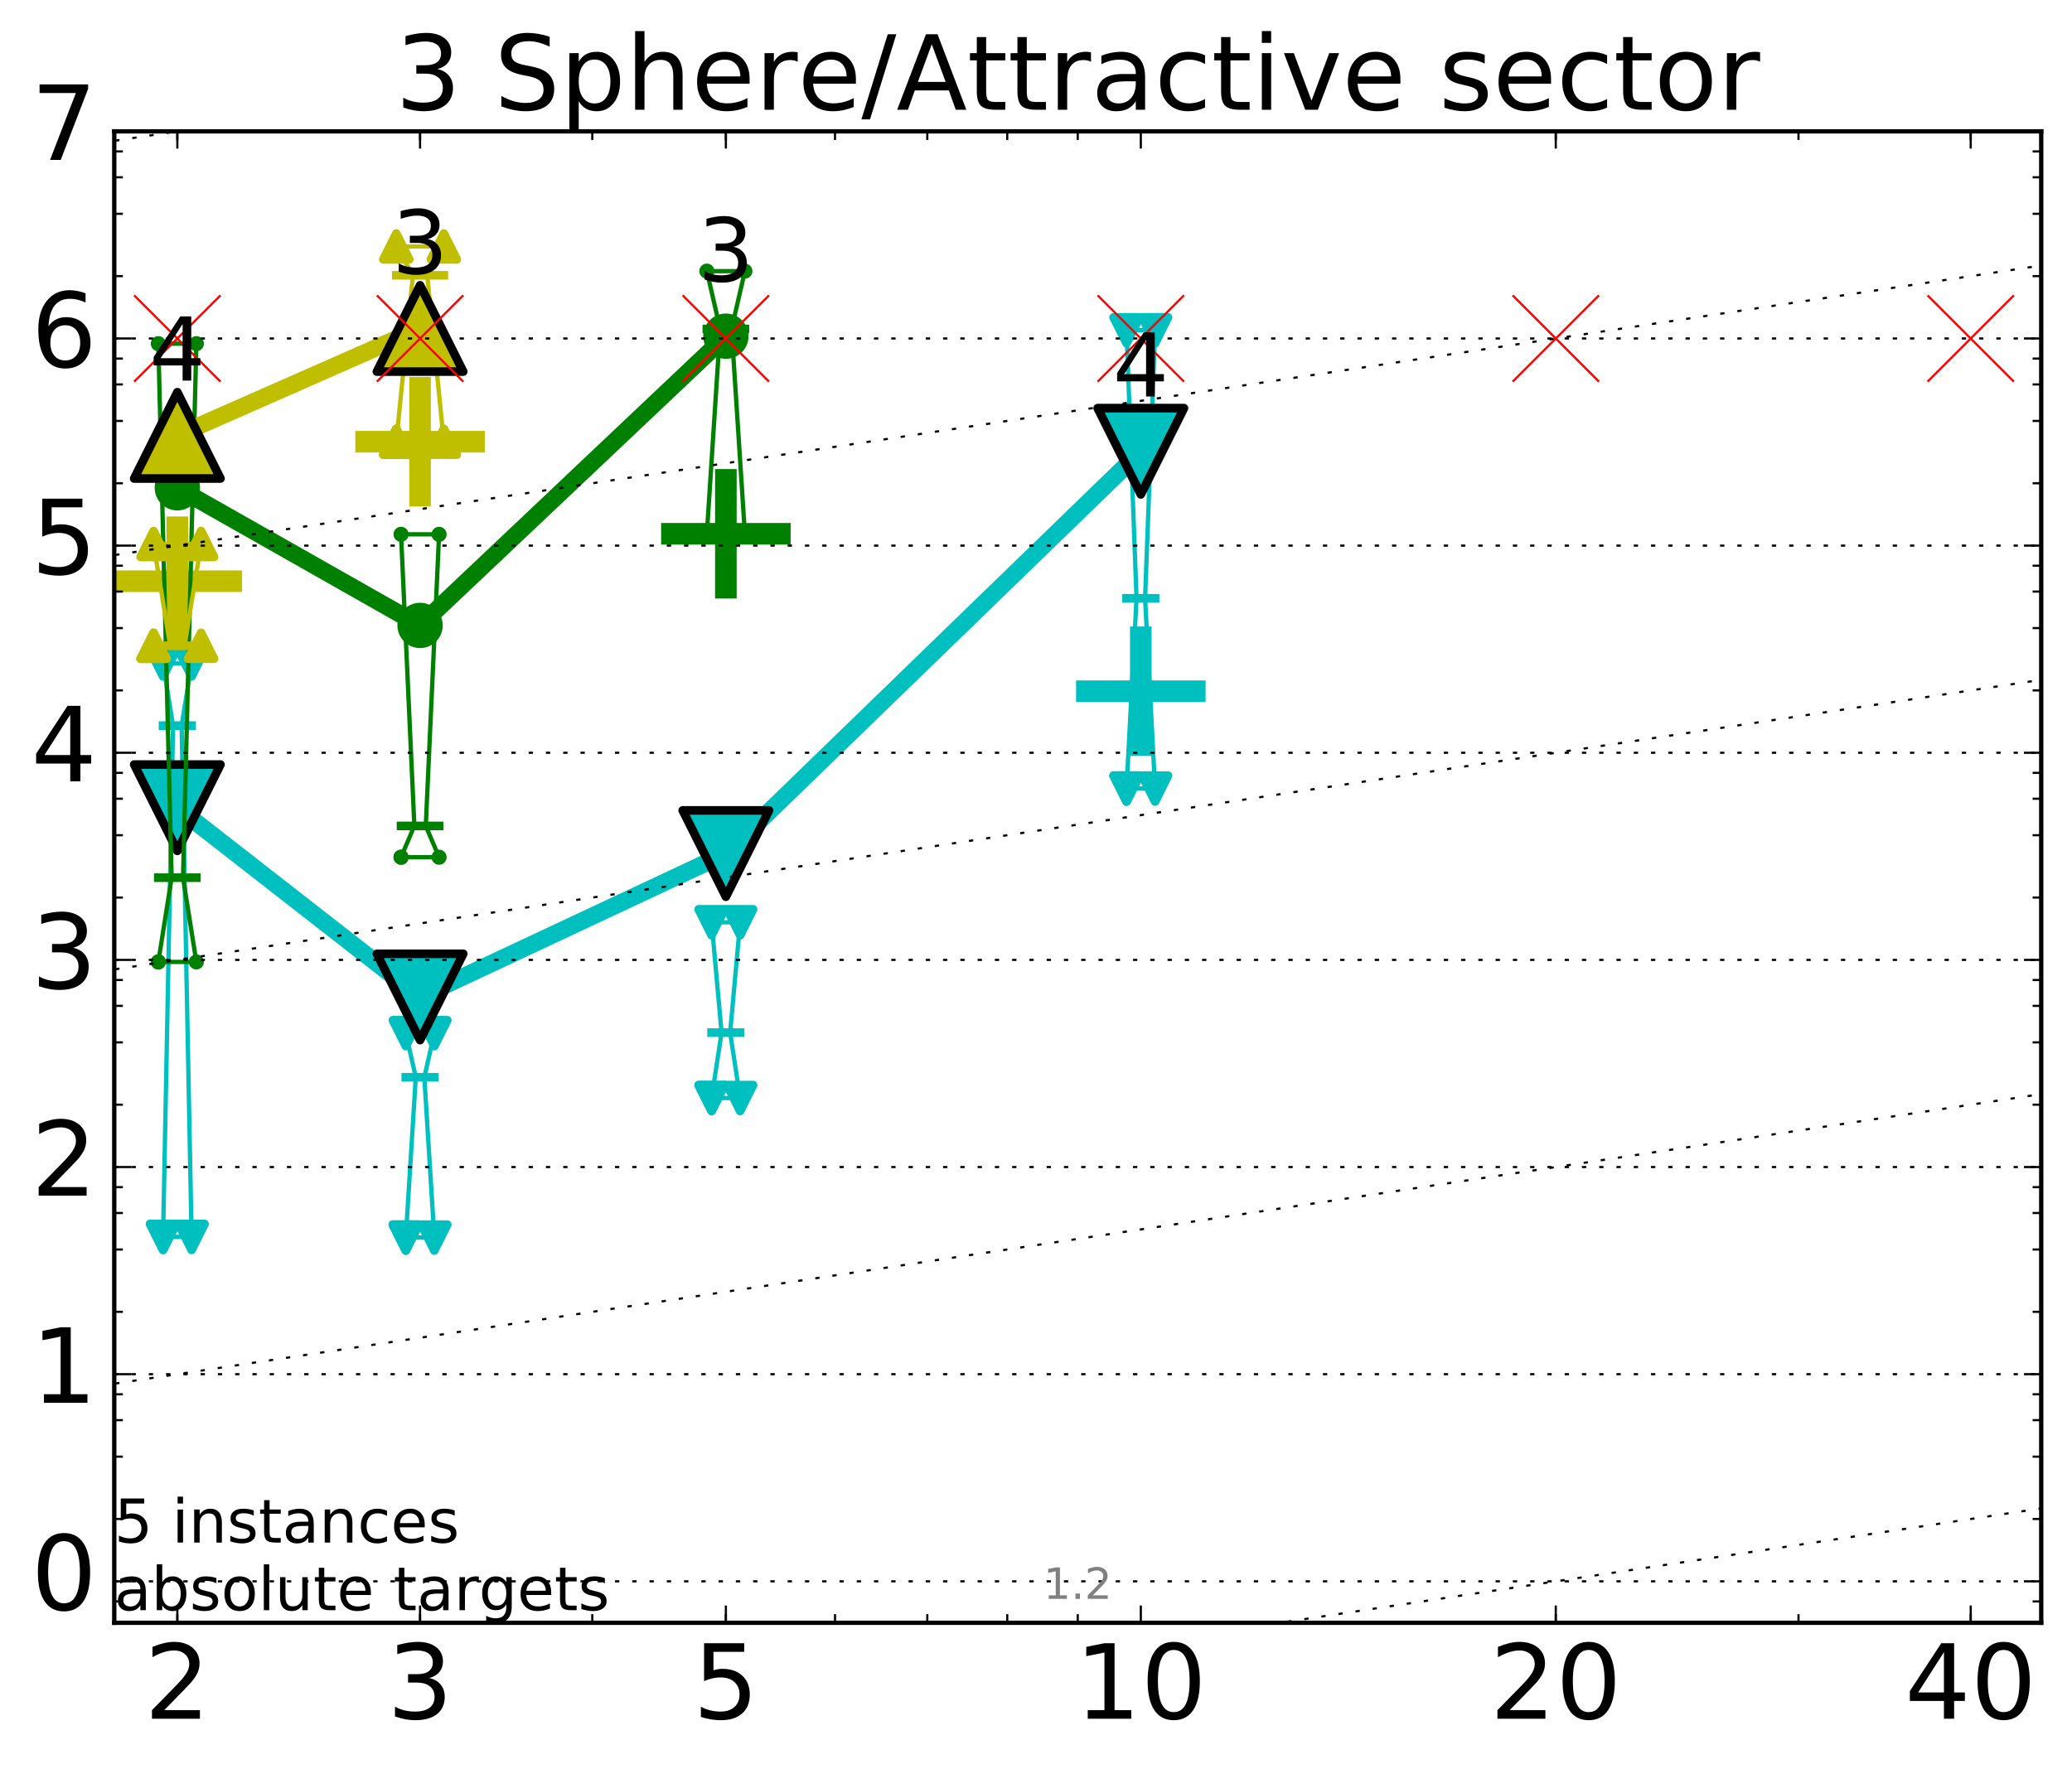 <?xml version="1.0" encoding="utf-8" standalone="no"?>
<!DOCTYPE svg PUBLIC "-//W3C//DTD SVG 1.1//EN"
  "http://www.w3.org/Graphics/SVG/1.1/DTD/svg11.dtd">
<!-- Created with matplotlib (http://matplotlib.org/) -->
<svg height="410pt" version="1.1" viewBox="0 0 480 410" width="480pt" xmlns="http://www.w3.org/2000/svg" xmlns:xlink="http://www.w3.org/1999/xlink">
 <defs>
  <style type="text/css">
*{stroke-linecap:butt;stroke-linejoin:round;stroke-miterlimit:100000;}
  </style>
 </defs>
 <g id="figure_1">
  <g id="patch_1">
   <path d="M 0 410.464 
L 480.07 410.464 
L 480.07 0 
L 0 0 
z
" style="fill:#ffffff;"/>
  </g>
  <g id="axes_1">
   <g id="patch_2">
    <path d="M 26.47 376.036 
L 472.87 376.036 
L 472.87 30.436 
L 26.47 30.436 
z
" style="fill:#ffffff;"/>
   </g>
   <g id="line2d_1">
    <defs>
     <path d="M -15 0 
L 15 0 
M 0 15 
L 0 -15 
" id="m7db98130c3" style="stroke:#bfbf00;stroke-width:5.0;"/>
    </defs>
    <g clip-path="url(#p6c9c04edbd)">
     <use style="fill:#bfbf00;stroke:#bfbf00;stroke-width:5.0;" x="97.312" xlink:href="#m7db98130c3" y="102.357"/>
    </g>
   </g>
   <g id="line2d_2">
    <defs>
     <path d="M -15 0 
L 15 0 
M 0 15 
L 0 -15 
" id="m19835be70d" style="stroke:#00bfbf;stroke-width:5.0;"/>
    </defs>
    <g clip-path="url(#p6c9c04edbd)">
     <use style="fill:#00bfbf;stroke:#00bfbf;stroke-width:5.0;" x="264.282" xlink:href="#m19835be70d" y="160.174"/>
    </g>
   </g>
   <g id="line2d_3">
    <g clip-path="url(#p6c9c04edbd)">
     <use style="fill:#bfbf00;stroke:#bfbf00;stroke-width:5.0;" x="41.082" xlink:href="#m7db98130c3" y="134.682"/>
    </g>
   </g>
   <g id="line2d_4">
    <defs>
     <path d="M -15 0 
L 15 0 
M 0 15 
L 0 -15 
" id="md128d941a4" style="stroke:#008000;stroke-width:5.0;"/>
    </defs>
    <g clip-path="url(#p6c9c04edbd)">
     <use style="fill:#008000;stroke:#008000;stroke-width:5.0;" x="168.155" xlink:href="#md128d941a4" y="123.692"/>
    </g>
   </g>
   <g id="line2d_5">
    <path clip-path="url(#p6c9c04edbd)" d="M 37.777 286.624 
L 40.09 168.147 
L 37.777 153.737 
L 44.386 153.737 
L 42.073 168.147 
L 44.386 286.624 
L 37.777 286.624 
" style="fill:none;stroke:#00bfbf;stroke-linecap:square;"/>
   </g>
   <g id="line2d_6">
    <path clip-path="url(#p6c9c04edbd)" d="M 37.777 286.624 
L 44.386 286.624 
L 44.386 153.737 
L 37.777 153.737 
L 37.777 286.624 
" style="fill:none;"/>
    <defs>
     <path d="M -0 3 
L 3 -3 
L -3 -3 
z
" id="mb7d710251a" style="stroke:#00bfbf;stroke-linejoin:miter;stroke-width:2.0;"/>
    </defs>
    <g clip-path="url(#p6c9c04edbd)">
     <use style="fill:#00bfbf;stroke:#00bfbf;stroke-linejoin:miter;stroke-width:2.0;" x="37.777" xlink:href="#mb7d710251a" y="286.624"/>
     <use style="fill:#00bfbf;stroke:#00bfbf;stroke-linejoin:miter;stroke-width:2.0;" x="44.386" xlink:href="#mb7d710251a" y="286.624"/>
     <use style="fill:#00bfbf;stroke:#00bfbf;stroke-linejoin:miter;stroke-width:2.0;" x="44.386" xlink:href="#mb7d710251a" y="153.737"/>
     <use style="fill:#00bfbf;stroke:#00bfbf;stroke-linejoin:miter;stroke-width:2.0;" x="37.777" xlink:href="#mb7d710251a" y="153.737"/>
     <use style="fill:#00bfbf;stroke:#00bfbf;stroke-linejoin:miter;stroke-width:2.0;" x="37.777" xlink:href="#mb7d710251a" y="286.624"/>
    </g>
   </g>
   <g id="line2d_7">
    <path clip-path="url(#p6c9c04edbd)" d="M 37.777 168.147 
L 44.386 168.147 
" style="fill:none;stroke:#00bfbf;stroke-linecap:square;stroke-width:2.0;"/>
   </g>
   <g id="line2d_8">
    <path clip-path="url(#p6c9c04edbd)" d="M 94.008 286.775 
L 96.321 249.628 
L 94.008 239.409 
L 100.617 239.409 
L 98.304 249.628 
L 100.617 286.775 
L 94.008 286.775 
" style="fill:none;stroke:#00bfbf;stroke-linecap:square;"/>
   </g>
   <g id="line2d_9">
    <path clip-path="url(#p6c9c04edbd)" d="M 94.008 286.775 
L 100.617 286.775 
L 100.617 239.409 
L 94.008 239.409 
L 94.008 286.775 
" style="fill:none;"/>
    <g clip-path="url(#p6c9c04edbd)">
     <use style="fill:#00bfbf;stroke:#00bfbf;stroke-linejoin:miter;stroke-width:2.0;" x="94.008" xlink:href="#mb7d710251a" y="286.775"/>
     <use style="fill:#00bfbf;stroke:#00bfbf;stroke-linejoin:miter;stroke-width:2.0;" x="100.617" xlink:href="#mb7d710251a" y="286.775"/>
     <use style="fill:#00bfbf;stroke:#00bfbf;stroke-linejoin:miter;stroke-width:2.0;" x="100.617" xlink:href="#mb7d710251a" y="239.409"/>
     <use style="fill:#00bfbf;stroke:#00bfbf;stroke-linejoin:miter;stroke-width:2.0;" x="94.008" xlink:href="#mb7d710251a" y="239.409"/>
     <use style="fill:#00bfbf;stroke:#00bfbf;stroke-linejoin:miter;stroke-width:2.0;" x="94.008" xlink:href="#mb7d710251a" y="286.775"/>
    </g>
   </g>
   <g id="line2d_10">
    <path clip-path="url(#p6c9c04edbd)" d="M 94.008 249.628 
L 100.617 249.628 
" style="fill:none;stroke:#00bfbf;stroke-linecap:square;stroke-width:2.0;"/>
   </g>
   <g id="line2d_11">
    <path clip-path="url(#p6c9c04edbd)" d="M 164.85 254.44 
L 167.163 239.287 
L 164.85 213.711 
L 171.459 213.711 
L 169.146 239.287 
L 171.459 254.44 
L 164.85 254.44 
" style="fill:none;stroke:#00bfbf;stroke-linecap:square;"/>
   </g>
   <g id="line2d_12">
    <path clip-path="url(#p6c9c04edbd)" d="M 164.85 254.44 
L 171.459 254.44 
L 171.459 213.711 
L 164.85 213.711 
L 164.85 254.44 
" style="fill:none;"/>
    <g clip-path="url(#p6c9c04edbd)">
     <use style="fill:#00bfbf;stroke:#00bfbf;stroke-linejoin:miter;stroke-width:2.0;" x="164.85" xlink:href="#mb7d710251a" y="254.44"/>
     <use style="fill:#00bfbf;stroke:#00bfbf;stroke-linejoin:miter;stroke-width:2.0;" x="171.459" xlink:href="#mb7d710251a" y="254.44"/>
     <use style="fill:#00bfbf;stroke:#00bfbf;stroke-linejoin:miter;stroke-width:2.0;" x="171.459" xlink:href="#mb7d710251a" y="213.711"/>
     <use style="fill:#00bfbf;stroke:#00bfbf;stroke-linejoin:miter;stroke-width:2.0;" x="164.85" xlink:href="#mb7d710251a" y="213.711"/>
     <use style="fill:#00bfbf;stroke:#00bfbf;stroke-linejoin:miter;stroke-width:2.0;" x="164.85" xlink:href="#mb7d710251a" y="254.44"/>
    </g>
   </g>
   <g id="line2d_13">
    <path clip-path="url(#p6c9c04edbd)" d="M 164.85 239.287 
L 171.459 239.287 
" style="fill:none;stroke:#00bfbf;stroke-linecap:square;stroke-width:2.0;"/>
   </g>
   <g id="line2d_14">
    <path clip-path="url(#p6c9c04edbd)" d="M 260.977 182.727 
L 263.29 138.655 
L 260.977 76.537 
L 267.586 76.537 
L 265.273 138.655 
L 267.586 182.727 
L 260.977 182.727 
" style="fill:none;stroke:#00bfbf;stroke-linecap:square;"/>
   </g>
   <g id="line2d_15">
    <path clip-path="url(#p6c9c04edbd)" d="M 260.977 182.727 
L 267.586 182.727 
L 267.586 76.537 
L 260.977 76.537 
L 260.977 182.727 
" style="fill:none;"/>
    <g clip-path="url(#p6c9c04edbd)">
     <use style="fill:#00bfbf;stroke:#00bfbf;stroke-linejoin:miter;stroke-width:2.0;" x="260.977" xlink:href="#mb7d710251a" y="182.727"/>
     <use style="fill:#00bfbf;stroke:#00bfbf;stroke-linejoin:miter;stroke-width:2.0;" x="267.586" xlink:href="#mb7d710251a" y="182.727"/>
     <use style="fill:#00bfbf;stroke:#00bfbf;stroke-linejoin:miter;stroke-width:2.0;" x="267.586" xlink:href="#mb7d710251a" y="76.537"/>
     <use style="fill:#00bfbf;stroke:#00bfbf;stroke-linejoin:miter;stroke-width:2.0;" x="260.977" xlink:href="#mb7d710251a" y="76.537"/>
     <use style="fill:#00bfbf;stroke:#00bfbf;stroke-linejoin:miter;stroke-width:2.0;" x="260.977" xlink:href="#mb7d710251a" y="182.727"/>
    </g>
   </g>
   <g id="line2d_16">
    <path clip-path="url(#p6c9c04edbd)" d="M 260.977 138.655 
L 267.586 138.655 
" style="fill:none;stroke:#00bfbf;stroke-linecap:square;stroke-width:2.0;"/>
   </g>
   <g id="line2d_17">
    <path clip-path="url(#p6c9c04edbd)" d="M 41.082 187.166 
L 97.312 231.018 
" style="fill:none;stroke:#00bfbf;stroke-linecap:square;stroke-width:4.0;"/>
   </g>
   <g id="line2d_18">
    <path clip-path="url(#p6c9c04edbd)" d="M 97.312 231.018 
L 168.155 197.788 
" style="fill:none;stroke:#00bfbf;stroke-linecap:square;stroke-width:4.0;"/>
   </g>
   <g id="line2d_19">
    <path clip-path="url(#p6c9c04edbd)" d="M 168.155 197.788 
L 264.282 104.572 
" style="fill:none;stroke:#00bfbf;stroke-linecap:square;stroke-width:4.0;"/>
   </g>
   <g id="line2d_20">
    <path clip-path="url(#p6c9c04edbd)" d="M 41.082 187.166 
L 97.312 231.018 
L 168.155 197.788 
L 264.282 104.572 
" style="fill:none;"/>
    <defs>
     <path d="M -0 10 
L 10 -10 
L -10 -10 
z
" id="mdfc2f3e5a9" style="stroke:#000000;stroke-linejoin:miter;stroke-width:2.0;"/>
    </defs>
    <g clip-path="url(#p6c9c04edbd)">
     <use style="fill:#00bfbf;stroke:#000000;stroke-linejoin:miter;stroke-width:2.0;" x="41.082" xlink:href="#mdfc2f3e5a9" y="187.166"/>
     <use style="fill:#00bfbf;stroke:#000000;stroke-linejoin:miter;stroke-width:2.0;" x="97.312" xlink:href="#mdfc2f3e5a9" y="231.018"/>
     <use style="fill:#00bfbf;stroke:#000000;stroke-linejoin:miter;stroke-width:2.0;" x="168.155" xlink:href="#mdfc2f3e5a9" y="197.788"/>
     <use style="fill:#00bfbf;stroke:#000000;stroke-linejoin:miter;stroke-width:2.0;" x="264.282" xlink:href="#mdfc2f3e5a9" y="104.572"/>
    </g>
   </g>
   <g id="line2d_21">
    <path clip-path="url(#p6c9c04edbd)" d="M 36.676 222.9 
L 39.76 203.383 
L 36.676 79.636 
L 45.488 79.636 
L 42.403 203.383 
L 45.488 222.9 
L 36.676 222.9 
" style="fill:none;stroke:#008000;stroke-linecap:square;"/>
   </g>
   <g id="line2d_22">
    <path clip-path="url(#p6c9c04edbd)" d="M 36.676 222.9 
L 45.488 222.9 
L 45.488 79.636 
L 36.676 79.636 
L 36.676 222.9 
" style="fill:none;"/>
    <defs>
     <path d="M 0 1.5 
C 0.398 1.5 0.779 1.342 1.061 1.061 
C 1.342 0.779 1.5 0.398 1.5 0 
C 1.5 -0.398 1.342 -0.779 1.061 -1.061 
C 0.779 -1.342 0.398 -1.5 0 -1.5 
C -0.398 -1.5 -0.779 -1.342 -1.061 -1.061 
C -1.342 -0.779 -1.5 -0.398 -1.5 0 
C -1.5 0.398 -1.342 0.779 -1.061 1.061 
C -0.779 1.342 -0.398 1.5 0 1.5 
z
" id="m0f4baf39c1" style="stroke:#008000;stroke-width:0.5;"/>
    </defs>
    <g clip-path="url(#p6c9c04edbd)">
     <use style="fill:#008000;stroke:#008000;stroke-width:0.5;" x="36.676" xlink:href="#m0f4baf39c1" y="222.9"/>
     <use style="fill:#008000;stroke:#008000;stroke-width:0.5;" x="45.488" xlink:href="#m0f4baf39c1" y="222.9"/>
     <use style="fill:#008000;stroke:#008000;stroke-width:0.5;" x="45.488" xlink:href="#m0f4baf39c1" y="79.636"/>
     <use style="fill:#008000;stroke:#008000;stroke-width:0.5;" x="36.676" xlink:href="#m0f4baf39c1" y="79.636"/>
     <use style="fill:#008000;stroke:#008000;stroke-width:0.5;" x="36.676" xlink:href="#m0f4baf39c1" y="222.9"/>
    </g>
   </g>
   <g id="line2d_23">
    <path clip-path="url(#p6c9c04edbd)" d="M 36.676 203.383 
L 45.488 203.383 
" style="fill:none;stroke:#008000;stroke-linecap:square;stroke-width:2.0;"/>
   </g>
   <g id="line2d_24">
    <path clip-path="url(#p6c9c04edbd)" d="M 92.906 198.637 
L 95.991 191.384 
L 92.906 123.819 
L 101.718 123.819 
L 98.634 191.384 
L 101.718 198.637 
L 92.906 198.637 
" style="fill:none;stroke:#008000;stroke-linecap:square;"/>
   </g>
   <g id="line2d_25">
    <path clip-path="url(#p6c9c04edbd)" d="M 92.906 198.637 
L 101.718 198.637 
L 101.718 123.819 
L 92.906 123.819 
L 92.906 198.637 
" style="fill:none;"/>
    <g clip-path="url(#p6c9c04edbd)">
     <use style="fill:#008000;stroke:#008000;stroke-width:0.5;" x="92.906" xlink:href="#m0f4baf39c1" y="198.637"/>
     <use style="fill:#008000;stroke:#008000;stroke-width:0.5;" x="101.718" xlink:href="#m0f4baf39c1" y="198.637"/>
     <use style="fill:#008000;stroke:#008000;stroke-width:0.5;" x="101.718" xlink:href="#m0f4baf39c1" y="123.819"/>
     <use style="fill:#008000;stroke:#008000;stroke-width:0.5;" x="92.906" xlink:href="#m0f4baf39c1" y="123.819"/>
     <use style="fill:#008000;stroke:#008000;stroke-width:0.5;" x="92.906" xlink:href="#m0f4baf39c1" y="198.637"/>
    </g>
   </g>
   <g id="line2d_26">
    <path clip-path="url(#p6c9c04edbd)" d="M 92.906 191.384 
L 101.718 191.384 
" style="fill:none;stroke:#008000;stroke-linecap:square;stroke-width:2.0;"/>
   </g>
   <g id="line2d_27">
    <path clip-path="url(#p6c9c04edbd)" d="M 163.749 123.692 
L 166.833 76.236 
L 163.749 62.831 
L 172.561 62.831 
L 169.476 76.236 
L 172.561 123.692 
L 163.749 123.692 
" style="fill:none;stroke:#008000;stroke-linecap:square;"/>
   </g>
   <g id="line2d_28">
    <path clip-path="url(#p6c9c04edbd)" d="M 163.749 123.692 
L 172.561 123.692 
L 172.561 62.831 
L 163.749 62.831 
L 163.749 123.692 
" style="fill:none;"/>
    <g clip-path="url(#p6c9c04edbd)">
     <use style="fill:#008000;stroke:#008000;stroke-width:0.5;" x="163.749" xlink:href="#m0f4baf39c1" y="123.692"/>
     <use style="fill:#008000;stroke:#008000;stroke-width:0.5;" x="172.561" xlink:href="#m0f4baf39c1" y="123.692"/>
     <use style="fill:#008000;stroke:#008000;stroke-width:0.5;" x="172.561" xlink:href="#m0f4baf39c1" y="62.831"/>
     <use style="fill:#008000;stroke:#008000;stroke-width:0.5;" x="163.749" xlink:href="#m0f4baf39c1" y="62.831"/>
     <use style="fill:#008000;stroke:#008000;stroke-width:0.5;" x="163.749" xlink:href="#m0f4baf39c1" y="123.692"/>
    </g>
   </g>
   <g id="line2d_29">
    <path clip-path="url(#p6c9c04edbd)" d="M 163.749 76.236 
L 172.561 76.236 
" style="fill:none;stroke:#008000;stroke-linecap:square;stroke-width:2.0;"/>
   </g>
   <g id="line2d_30">
    <path clip-path="url(#p6c9c04edbd)" d="M 41.082 113.032 
L 97.312 144.925 
" style="fill:none;stroke:#008000;stroke-linecap:square;stroke-width:4.0;"/>
   </g>
   <g id="line2d_31">
    <path clip-path="url(#p6c9c04edbd)" d="M 97.312 144.925 
L 168.155 77.902 
" style="fill:none;stroke:#008000;stroke-linecap:square;stroke-width:4.0;"/>
   </g>
   <g id="line2d_32">
    <path clip-path="url(#p6c9c04edbd)" d="M 41.082 113.032 
L 97.312 144.925 
L 168.155 77.902 
" style="fill:none;"/>
    <defs>
     <path d="M 0 5 
C 1.326 5 2.598 4.473 3.536 3.536 
C 4.473 2.598 5 1.326 5 0 
C 5 -1.326 4.473 -2.598 3.536 -3.536 
C 2.598 -4.473 1.326 -5 0 -5 
C -1.326 -5 -2.598 -4.473 -3.536 -3.536 
C -4.473 -2.598 -5 -1.326 -5 0 
C -5 1.326 -4.473 2.598 -3.536 3.536 
C -2.598 4.473 -1.326 5 0 5 
z
" id="md76b42ed27" style="stroke:#008000;stroke-width:0.5;"/>
    </defs>
    <g clip-path="url(#p6c9c04edbd)">
     <use style="fill:#008000;stroke:#008000;stroke-width:0.5;" x="41.082" xlink:href="#md76b42ed27" y="113.032"/>
     <use style="fill:#008000;stroke:#008000;stroke-width:0.5;" x="97.312" xlink:href="#md76b42ed27" y="144.925"/>
     <use style="fill:#008000;stroke:#008000;stroke-width:0.5;" x="168.155" xlink:href="#md76b42ed27" y="77.902"/>
    </g>
   </g>
   <g id="line2d_33">
    <path clip-path="url(#p6c9c04edbd)" d="M 35.574 149.642 
L 39.429 149.642 
L 35.574 126.062 
L 46.589 126.062 
L 42.734 149.642 
L 46.589 149.642 
L 35.574 149.642 
" style="fill:none;stroke:#bfbf00;stroke-linecap:square;"/>
   </g>
   <g id="line2d_34">
    <path clip-path="url(#p6c9c04edbd)" d="M 35.574 149.642 
L 46.589 149.642 
L 46.589 126.062 
L 35.574 126.062 
L 35.574 149.642 
" style="fill:none;"/>
    <defs>
     <path d="M 0 -3 
L -3 3 
L 3 3 
z
" id="m55cdb59179" style="stroke:#bfbf00;stroke-linejoin:miter;stroke-width:2.0;"/>
    </defs>
    <g clip-path="url(#p6c9c04edbd)">
     <use style="fill:#bfbf00;stroke:#bfbf00;stroke-linejoin:miter;stroke-width:2.0;" x="35.574" xlink:href="#m55cdb59179" y="149.642"/>
     <use style="fill:#bfbf00;stroke:#bfbf00;stroke-linejoin:miter;stroke-width:2.0;" x="46.589" xlink:href="#m55cdb59179" y="149.642"/>
     <use style="fill:#bfbf00;stroke:#bfbf00;stroke-linejoin:miter;stroke-width:2.0;" x="46.589" xlink:href="#m55cdb59179" y="126.062"/>
     <use style="fill:#bfbf00;stroke:#bfbf00;stroke-linejoin:miter;stroke-width:2.0;" x="35.574" xlink:href="#m55cdb59179" y="126.062"/>
     <use style="fill:#bfbf00;stroke:#bfbf00;stroke-linejoin:miter;stroke-width:2.0;" x="35.574" xlink:href="#m55cdb59179" y="149.642"/>
    </g>
   </g>
   <g id="line2d_35">
    <path clip-path="url(#p6c9c04edbd)" d="M 35.574 149.642 
L 46.589 149.642 
" style="fill:none;stroke:#bfbf00;stroke-linecap:square;stroke-width:2.0;"/>
   </g>
   <g id="line2d_36">
    <path clip-path="url(#p6c9c04edbd)" d="M 91.805 102.357 
L 95.66 63.793 
L 91.805 57.111 
L 102.82 57.111 
L 98.965 63.793 
L 102.82 102.357 
L 91.805 102.357 
" style="fill:none;stroke:#bfbf00;stroke-linecap:square;"/>
   </g>
   <g id="line2d_37">
    <path clip-path="url(#p6c9c04edbd)" d="M 91.805 102.357 
L 102.82 102.357 
L 102.82 57.111 
L 91.805 57.111 
L 91.805 102.357 
" style="fill:none;"/>
    <g clip-path="url(#p6c9c04edbd)">
     <use style="fill:#bfbf00;stroke:#bfbf00;stroke-linejoin:miter;stroke-width:2.0;" x="91.805" xlink:href="#m55cdb59179" y="102.357"/>
     <use style="fill:#bfbf00;stroke:#bfbf00;stroke-linejoin:miter;stroke-width:2.0;" x="102.82" xlink:href="#m55cdb59179" y="102.357"/>
     <use style="fill:#bfbf00;stroke:#bfbf00;stroke-linejoin:miter;stroke-width:2.0;" x="102.82" xlink:href="#m55cdb59179" y="57.111"/>
     <use style="fill:#bfbf00;stroke:#bfbf00;stroke-linejoin:miter;stroke-width:2.0;" x="91.805" xlink:href="#m55cdb59179" y="57.111"/>
     <use style="fill:#bfbf00;stroke:#bfbf00;stroke-linejoin:miter;stroke-width:2.0;" x="91.805" xlink:href="#m55cdb59179" y="102.357"/>
    </g>
   </g>
   <g id="line2d_38">
    <path clip-path="url(#p6c9c04edbd)" d="M 91.805 63.793 
L 102.82 63.793 
" style="fill:none;stroke:#bfbf00;stroke-linecap:square;stroke-width:2.0;"/>
   </g>
   <g id="line2d_39">
    <path clip-path="url(#p6c9c04edbd)" d="M 41.082 100.883 
L 97.312 76.107 
" style="fill:none;stroke:#bfbf00;stroke-linecap:square;stroke-width:4.0;"/>
   </g>
   <g id="line2d_40">
    <path clip-path="url(#p6c9c04edbd)" d="M 41.082 100.883 
L 97.312 76.107 
" style="fill:none;"/>
    <defs>
     <path d="M 0 -10 
L -10 10 
L 10 10 
z
" id="m71bf4d25eb" style="stroke:#000000;stroke-linejoin:miter;stroke-width:2.0;"/>
    </defs>
    <g clip-path="url(#p6c9c04edbd)">
     <use style="fill:#bfbf00;stroke:#000000;stroke-linejoin:miter;stroke-width:2.0;" x="41.082" xlink:href="#m71bf4d25eb" y="100.883"/>
     <use style="fill:#bfbf00;stroke:#000000;stroke-linejoin:miter;stroke-width:2.0;" x="97.312" xlink:href="#m71bf4d25eb" y="76.107"/>
    </g>
   </g>
   <g id="line2d_41"/>
   <g id="line2d_42"/>
   <g id="line2d_43"/>
   <g id="line2d_44"/>
   <g id="line2d_45"/>
   <g id="line2d_46">
    <defs>
     <path d="M -10 10 
L 10 -10 
M -10 -10 
L 10 10 
" id="m9406a31a15" style="stroke:#ff0000;stroke-width:0.5;"/>
    </defs>
    <g clip-path="url(#p6c9c04edbd)">
     <use style="fill:#ff0000;stroke:#ff0000;stroke-width:0.5;" x="41.082" xlink:href="#m9406a31a15" y="78.436"/>
     <use style="fill:#ff0000;stroke:#ff0000;stroke-width:0.5;" x="97.312" xlink:href="#m9406a31a15" y="78.436"/>
     <use style="fill:#ff0000;stroke:#ff0000;stroke-width:0.5;" x="168.155" xlink:href="#m9406a31a15" y="78.436"/>
     <use style="fill:#ff0000;stroke:#ff0000;stroke-width:0.5;" x="264.282" xlink:href="#m9406a31a15" y="78.436"/>
     <use style="fill:#ff0000;stroke:#ff0000;stroke-width:0.5;" x="360.409" xlink:href="#m9406a31a15" y="78.436"/>
     <use style="fill:#ff0000;stroke:#ff0000;stroke-width:0.5;" x="456.536" xlink:href="#m9406a31a15" y="78.436"/>
    </g>
   </g>
   <g id="line2d_47">
    <path clip-path="url(#p6c9c04edbd)" d="M 60.857 411.464 
L 481.07 348.299 
" style="fill:none;stroke:#000000;stroke-dasharray:1,3;stroke-dashoffset:0.0;stroke-width:0.5;"/>
   </g>
   <g id="line2d_48">
    <path clip-path="url(#p6c9c04edbd)" d="M -1 324.762 
L 481.07 252.299 
" style="fill:none;stroke:#000000;stroke-dasharray:1,3;stroke-dashoffset:0.0;stroke-width:0.5;"/>
   </g>
   <g id="line2d_49">
    <path clip-path="url(#p6c9c04edbd)" d="M -1 228.762 
L 481.07 156.299 
" style="fill:none;stroke:#000000;stroke-dasharray:1,3;stroke-dashoffset:0.0;stroke-width:0.5;"/>
   </g>
   <g id="line2d_50">
    <path clip-path="url(#p6c9c04edbd)" d="M -1 132.762 
L 481.07 60.299 
" style="fill:none;stroke:#000000;stroke-dasharray:1,3;stroke-dashoffset:0.0;stroke-width:0.5;"/>
   </g>
   <g id="line2d_51">
    <path clip-path="url(#p6c9c04edbd)" d="M -1 36.762 
L 250.216 -1 
" style="fill:none;stroke:#000000;stroke-dasharray:1,3;stroke-dashoffset:0.0;stroke-width:0.5;"/>
   </g>
   <g id="patch_3">
    <path d="M 26.47 30.436 
L 472.87 30.436 
" style="fill:none;stroke:#000000;stroke-linecap:square;stroke-linejoin:miter;"/>
   </g>
   <g id="patch_4">
    <path d="M 472.87 376.036 
L 472.87 30.436 
" style="fill:none;stroke:#000000;stroke-linecap:square;stroke-linejoin:miter;"/>
   </g>
   <g id="patch_5">
    <path d="M 26.47 376.036 
L 472.87 376.036 
" style="fill:none;stroke:#000000;stroke-linecap:square;stroke-linejoin:miter;"/>
   </g>
   <g id="patch_6">
    <path d="M 26.47 376.036 
L 26.47 30.436 
" style="fill:none;stroke:#000000;stroke-linecap:square;stroke-linejoin:miter;"/>
   </g>
   <g id="matplotlib.axis_1">
    <g id="xtick_1">
     <g id="line2d_52">
      <defs>
       <path d="M 0 0 
L 0 -4 
" id="m50d9119805" style="stroke:#000000;stroke-width:0.5;"/>
      </defs>
      <g>
       <use style="stroke:#000000;stroke-width:0.5;" x="41.082" xlink:href="#m50d9119805" y="376.036"/>
      </g>
     </g>
     <g id="line2d_53">
      <defs>
       <path d="M 0 0 
L 0 4 
" id="md862085700" style="stroke:#000000;stroke-width:0.5;"/>
      </defs>
      <g>
       <use style="stroke:#000000;stroke-width:0.5;" x="41.082" xlink:href="#md862085700" y="30.436"/>
      </g>
     </g>
     <g id="text_1">
      <!-- 2 -->
      <defs>
       <path d="M 19.188 8.297 
L 53.609 8.297 
L 53.609 0 
L 7.328 0 
L 7.328 8.297 
Q 12.938 14.109 22.625 23.891 
Q 32.328 33.688 34.812 36.531 
Q 39.547 41.844 41.422 45.531 
Q 43.312 49.219 43.312 52.781 
Q 43.312 58.594 39.234 62.25 
Q 35.156 65.922 28.609 65.922 
Q 23.969 65.922 18.812 64.312 
Q 13.672 62.703 7.812 59.422 
L 7.812 69.391 
Q 13.766 71.781 18.938 73 
Q 24.125 74.219 28.422 74.219 
Q 39.75 74.219 46.484 68.547 
Q 53.219 62.891 53.219 53.422 
Q 53.219 48.922 51.531 44.891 
Q 49.859 40.875 45.406 35.406 
Q 44.188 33.984 37.641 27.219 
Q 31.109 20.453 19.188 8.297 
" id="BitstreamVeraSans-Roman-32"/>
      </defs>
      <g transform="translate(33.447 398.272)scale(0.24 -0.24)">
       <use xlink:href="#BitstreamVeraSans-Roman-32"/>
      </g>
     </g>
    </g>
    <g id="xtick_2">
     <g id="line2d_54">
      <g>
       <use style="stroke:#000000;stroke-width:0.5;" x="97.312" xlink:href="#m50d9119805" y="376.036"/>
      </g>
     </g>
     <g id="line2d_55">
      <g>
       <use style="stroke:#000000;stroke-width:0.5;" x="97.312" xlink:href="#md862085700" y="30.436"/>
      </g>
     </g>
     <g id="text_2">
      <!-- 3 -->
      <defs>
       <path d="M 40.578 39.312 
Q 47.656 37.797 51.625 33 
Q 55.609 28.219 55.609 21.188 
Q 55.609 10.406 48.188 4.484 
Q 40.766 -1.422 27.094 -1.422 
Q 22.516 -1.422 17.656 -0.516 
Q 12.797 0.391 7.625 2.203 
L 7.625 11.719 
Q 11.719 9.328 16.594 8.109 
Q 21.484 6.891 26.812 6.891 
Q 36.078 6.891 40.938 10.547 
Q 45.797 14.203 45.797 21.188 
Q 45.797 27.641 41.281 31.266 
Q 36.766 34.906 28.719 34.906 
L 20.219 34.906 
L 20.219 43.016 
L 29.109 43.016 
Q 36.375 43.016 40.234 45.922 
Q 44.094 48.828 44.094 54.297 
Q 44.094 59.906 40.109 62.906 
Q 36.141 65.922 28.719 65.922 
Q 24.656 65.922 20.016 65.031 
Q 15.375 64.156 9.812 62.312 
L 9.812 71.094 
Q 15.438 72.656 20.344 73.438 
Q 25.25 74.219 29.594 74.219 
Q 40.828 74.219 47.359 69.109 
Q 53.906 64.016 53.906 55.328 
Q 53.906 49.266 50.438 45.094 
Q 46.969 40.922 40.578 39.312 
" id="BitstreamVeraSans-Roman-33"/>
      </defs>
      <g transform="translate(89.677 398.272)scale(0.24 -0.24)">
       <use xlink:href="#BitstreamVeraSans-Roman-33"/>
      </g>
     </g>
    </g>
    <g id="xtick_3">
     <g id="line2d_56">
      <g>
       <use style="stroke:#000000;stroke-width:0.5;" x="168.155" xlink:href="#m50d9119805" y="376.036"/>
      </g>
     </g>
     <g id="line2d_57">
      <g>
       <use style="stroke:#000000;stroke-width:0.5;" x="168.155" xlink:href="#md862085700" y="30.436"/>
      </g>
     </g>
     <g id="text_3">
      <!-- 5 -->
      <defs>
       <path d="M 10.797 72.906 
L 49.516 72.906 
L 49.516 64.594 
L 19.828 64.594 
L 19.828 46.734 
Q 21.969 47.469 24.109 47.828 
Q 26.266 48.188 28.422 48.188 
Q 40.625 48.188 47.75 41.5 
Q 54.891 34.812 54.891 23.391 
Q 54.891 11.625 47.562 5.094 
Q 40.234 -1.422 26.906 -1.422 
Q 22.312 -1.422 17.547 -0.641 
Q 12.797 0.141 7.719 1.703 
L 7.719 11.625 
Q 12.109 9.234 16.797 8.062 
Q 21.484 6.891 26.703 6.891 
Q 35.156 6.891 40.078 11.328 
Q 45.016 15.766 45.016 23.391 
Q 45.016 31 40.078 35.438 
Q 35.156 39.891 26.703 39.891 
Q 22.75 39.891 18.812 39.016 
Q 14.891 38.141 10.797 36.281 
z
" id="BitstreamVeraSans-Roman-35"/>
      </defs>
      <g transform="translate(160.52 398.272)scale(0.24 -0.24)">
       <use xlink:href="#BitstreamVeraSans-Roman-35"/>
      </g>
     </g>
    </g>
    <g id="xtick_4">
     <g id="line2d_58">
      <g>
       <use style="stroke:#000000;stroke-width:0.5;" x="264.282" xlink:href="#m50d9119805" y="376.036"/>
      </g>
     </g>
     <g id="line2d_59">
      <g>
       <use style="stroke:#000000;stroke-width:0.5;" x="264.282" xlink:href="#md862085700" y="30.436"/>
      </g>
     </g>
     <g id="text_4">
      <!-- 10 -->
      <defs>
       <path d="M 31.781 66.406 
Q 24.172 66.406 20.328 58.906 
Q 16.5 51.422 16.5 36.375 
Q 16.5 21.391 20.328 13.891 
Q 24.172 6.391 31.781 6.391 
Q 39.453 6.391 43.281 13.891 
Q 47.125 21.391 47.125 36.375 
Q 47.125 51.422 43.281 58.906 
Q 39.453 66.406 31.781 66.406 
M 31.781 74.219 
Q 44.047 74.219 50.516 64.516 
Q 56.984 54.828 56.984 36.375 
Q 56.984 17.969 50.516 8.266 
Q 44.047 -1.422 31.781 -1.422 
Q 19.531 -1.422 13.062 8.266 
Q 6.594 17.969 6.594 36.375 
Q 6.594 54.828 13.062 64.516 
Q 19.531 74.219 31.781 74.219 
" id="BitstreamVeraSans-Roman-30"/>
       <path d="M 12.406 8.297 
L 28.516 8.297 
L 28.516 63.922 
L 10.984 60.406 
L 10.984 69.391 
L 28.422 72.906 
L 38.281 72.906 
L 38.281 8.297 
L 54.391 8.297 
L 54.391 0 
L 12.406 0 
z
" id="BitstreamVeraSans-Roman-31"/>
      </defs>
      <g transform="translate(249.012 398.272)scale(0.24 -0.24)">
       <use xlink:href="#BitstreamVeraSans-Roman-31"/>
       <use x="63.623" xlink:href="#BitstreamVeraSans-Roman-30"/>
      </g>
     </g>
    </g>
    <g id="xtick_5">
     <g id="line2d_60">
      <g>
       <use style="stroke:#000000;stroke-width:0.5;" x="360.409" xlink:href="#m50d9119805" y="376.036"/>
      </g>
     </g>
     <g id="line2d_61">
      <g>
       <use style="stroke:#000000;stroke-width:0.5;" x="360.409" xlink:href="#md862085700" y="30.436"/>
      </g>
     </g>
     <g id="text_5">
      <!-- 20 -->
      <g transform="translate(345.139 398.272)scale(0.24 -0.24)">
       <use xlink:href="#BitstreamVeraSans-Roman-32"/>
       <use x="63.623" xlink:href="#BitstreamVeraSans-Roman-30"/>
      </g>
     </g>
    </g>
    <g id="xtick_6">
     <g id="line2d_62">
      <g>
       <use style="stroke:#000000;stroke-width:0.5;" x="456.536" xlink:href="#m50d9119805" y="376.036"/>
      </g>
     </g>
     <g id="line2d_63">
      <g>
       <use style="stroke:#000000;stroke-width:0.5;" x="456.536" xlink:href="#md862085700" y="30.436"/>
      </g>
     </g>
     <g id="text_6">
      <!-- 40 -->
      <defs>
       <path d="M 37.797 64.312 
L 12.891 25.391 
L 37.797 25.391 
z
M 35.203 72.906 
L 47.609 72.906 
L 47.609 25.391 
L 58.016 25.391 
L 58.016 17.188 
L 47.609 17.188 
L 47.609 0 
L 37.797 0 
L 37.797 17.188 
L 4.891 17.188 
L 4.891 26.703 
z
" id="BitstreamVeraSans-Roman-34"/>
      </defs>
      <g transform="translate(441.266 398.272)scale(0.24 -0.24)">
       <use xlink:href="#BitstreamVeraSans-Roman-34"/>
       <use x="63.623" xlink:href="#BitstreamVeraSans-Roman-30"/>
      </g>
     </g>
    </g>
    <g id="xtick_7">
     <g id="line2d_64">
      <defs>
       <path d="M 0 0 
L 0 -2 
" id="mca768d80b2" style="stroke:#000000;stroke-width:0.5;"/>
      </defs>
      <g>
       <use style="stroke:#000000;stroke-width:0.5;" x="41.082" xlink:href="#mca768d80b2" y="376.036"/>
      </g>
     </g>
     <g id="line2d_65">
      <defs>
       <path d="M 0 0 
L 0 2 
" id="m9713a0b0b1" style="stroke:#000000;stroke-width:0.5;"/>
      </defs>
      <g>
       <use style="stroke:#000000;stroke-width:0.5;" x="41.082" xlink:href="#m9713a0b0b1" y="30.436"/>
      </g>
     </g>
    </g>
    <g id="xtick_8">
     <g id="line2d_66">
      <g>
       <use style="stroke:#000000;stroke-width:0.5;" x="97.312" xlink:href="#mca768d80b2" y="376.036"/>
      </g>
     </g>
     <g id="line2d_67">
      <g>
       <use style="stroke:#000000;stroke-width:0.5;" x="97.312" xlink:href="#m9713a0b0b1" y="30.436"/>
      </g>
     </g>
    </g>
    <g id="xtick_9">
     <g id="line2d_68">
      <g>
       <use style="stroke:#000000;stroke-width:0.5;" x="137.209" xlink:href="#mca768d80b2" y="376.036"/>
      </g>
     </g>
     <g id="line2d_69">
      <g>
       <use style="stroke:#000000;stroke-width:0.5;" x="137.209" xlink:href="#m9713a0b0b1" y="30.436"/>
      </g>
     </g>
    </g>
    <g id="xtick_10">
     <g id="line2d_70">
      <g>
       <use style="stroke:#000000;stroke-width:0.5;" x="168.155" xlink:href="#mca768d80b2" y="376.036"/>
      </g>
     </g>
     <g id="line2d_71">
      <g>
       <use style="stroke:#000000;stroke-width:0.5;" x="168.155" xlink:href="#m9713a0b0b1" y="30.436"/>
      </g>
     </g>
    </g>
    <g id="xtick_11">
     <g id="line2d_72">
      <g>
       <use style="stroke:#000000;stroke-width:0.5;" x="193.439" xlink:href="#mca768d80b2" y="376.036"/>
      </g>
     </g>
     <g id="line2d_73">
      <g>
       <use style="stroke:#000000;stroke-width:0.5;" x="193.439" xlink:href="#m9713a0b0b1" y="30.436"/>
      </g>
     </g>
    </g>
    <g id="xtick_12">
     <g id="line2d_74">
      <g>
       <use style="stroke:#000000;stroke-width:0.5;" x="214.817" xlink:href="#mca768d80b2" y="376.036"/>
      </g>
     </g>
     <g id="line2d_75">
      <g>
       <use style="stroke:#000000;stroke-width:0.5;" x="214.817" xlink:href="#m9713a0b0b1" y="30.436"/>
      </g>
     </g>
    </g>
    <g id="xtick_13">
     <g id="line2d_76">
      <g>
       <use style="stroke:#000000;stroke-width:0.5;" x="233.336" xlink:href="#mca768d80b2" y="376.036"/>
      </g>
     </g>
     <g id="line2d_77">
      <g>
       <use style="stroke:#000000;stroke-width:0.5;" x="233.336" xlink:href="#m9713a0b0b1" y="30.436"/>
      </g>
     </g>
    </g>
    <g id="xtick_14">
     <g id="line2d_78">
      <g>
       <use style="stroke:#000000;stroke-width:0.5;" x="249.67" xlink:href="#mca768d80b2" y="376.036"/>
      </g>
     </g>
     <g id="line2d_79">
      <g>
       <use style="stroke:#000000;stroke-width:0.5;" x="249.67" xlink:href="#m9713a0b0b1" y="30.436"/>
      </g>
     </g>
    </g>
    <g id="xtick_15">
     <g id="line2d_80">
      <g>
       <use style="stroke:#000000;stroke-width:0.5;" x="360.409" xlink:href="#mca768d80b2" y="376.036"/>
      </g>
     </g>
     <g id="line2d_81">
      <g>
       <use style="stroke:#000000;stroke-width:0.5;" x="360.409" xlink:href="#m9713a0b0b1" y="30.436"/>
      </g>
     </g>
    </g>
    <g id="xtick_16">
     <g id="line2d_82">
      <g>
       <use style="stroke:#000000;stroke-width:0.5;" x="416.639" xlink:href="#mca768d80b2" y="376.036"/>
      </g>
     </g>
     <g id="line2d_83">
      <g>
       <use style="stroke:#000000;stroke-width:0.5;" x="416.639" xlink:href="#m9713a0b0b1" y="30.436"/>
      </g>
     </g>
    </g>
    <g id="xtick_17">
     <g id="line2d_84">
      <g>
       <use style="stroke:#000000;stroke-width:0.5;" x="456.536" xlink:href="#mca768d80b2" y="376.036"/>
      </g>
     </g>
     <g id="line2d_85">
      <g>
       <use style="stroke:#000000;stroke-width:0.5;" x="456.536" xlink:href="#m9713a0b0b1" y="30.436"/>
      </g>
     </g>
    </g>
   </g>
   <g id="matplotlib.axis_2">
    <g id="ytick_1">
     <g id="line2d_86">
      <path clip-path="url(#p6c9c04edbd)" d="M 26.47 366.436 
L 472.87 366.436 
" style="fill:none;stroke:#000000;stroke-dasharray:1,3;stroke-dashoffset:0.0;stroke-width:0.5;"/>
     </g>
     <g id="line2d_87">
      <defs>
       <path d="M 0 0 
L 4 0 
" id="m99edff5e76" style="stroke:#000000;stroke-width:0.5;"/>
      </defs>
      <g>
       <use style="stroke:#000000;stroke-width:0.5;" x="26.47" xlink:href="#m99edff5e76" y="366.436"/>
      </g>
     </g>
     <g id="line2d_88">
      <defs>
       <path d="M 0 0 
L -4 0 
" id="m6f6cd6a4a3" style="stroke:#000000;stroke-width:0.5;"/>
      </defs>
      <g>
       <use style="stroke:#000000;stroke-width:0.5;" x="472.87" xlink:href="#m6f6cd6a4a3" y="366.436"/>
      </g>
     </g>
     <g id="text_7">
      <!-- 0 -->
      <g transform="translate(7.2 373.059)scale(0.24 -0.24)">
       <use xlink:href="#BitstreamVeraSans-Roman-30"/>
      </g>
     </g>
    </g>
    <g id="ytick_2">
     <g id="line2d_89">
      <path clip-path="url(#p6c9c04edbd)" d="M 26.47 318.436 
L 472.87 318.436 
" style="fill:none;stroke:#000000;stroke-dasharray:1,3;stroke-dashoffset:0.0;stroke-width:0.5;"/>
     </g>
     <g id="line2d_90">
      <g>
       <use style="stroke:#000000;stroke-width:0.5;" x="26.47" xlink:href="#m99edff5e76" y="318.436"/>
      </g>
     </g>
     <g id="line2d_91">
      <g>
       <use style="stroke:#000000;stroke-width:0.5;" x="472.87" xlink:href="#m6f6cd6a4a3" y="318.436"/>
      </g>
     </g>
     <g id="text_8">
      <!-- 1 -->
      <g transform="translate(7.2 325.059)scale(0.24 -0.24)">
       <use xlink:href="#BitstreamVeraSans-Roman-31"/>
      </g>
     </g>
    </g>
    <g id="ytick_3">
     <g id="line2d_92">
      <path clip-path="url(#p6c9c04edbd)" d="M 26.47 270.436 
L 472.87 270.436 
" style="fill:none;stroke:#000000;stroke-dasharray:1,3;stroke-dashoffset:0.0;stroke-width:0.5;"/>
     </g>
     <g id="line2d_93">
      <g>
       <use style="stroke:#000000;stroke-width:0.5;" x="26.47" xlink:href="#m99edff5e76" y="270.436"/>
      </g>
     </g>
     <g id="line2d_94">
      <g>
       <use style="stroke:#000000;stroke-width:0.5;" x="472.87" xlink:href="#m6f6cd6a4a3" y="270.436"/>
      </g>
     </g>
     <g id="text_9">
      <!-- 2 -->
      <g transform="translate(7.2 277.059)scale(0.24 -0.24)">
       <use xlink:href="#BitstreamVeraSans-Roman-32"/>
      </g>
     </g>
    </g>
    <g id="ytick_4">
     <g id="line2d_95">
      <path clip-path="url(#p6c9c04edbd)" d="M 26.47 222.436 
L 472.87 222.436 
" style="fill:none;stroke:#000000;stroke-dasharray:1,3;stroke-dashoffset:0.0;stroke-width:0.5;"/>
     </g>
     <g id="line2d_96">
      <g>
       <use style="stroke:#000000;stroke-width:0.5;" x="26.47" xlink:href="#m99edff5e76" y="222.436"/>
      </g>
     </g>
     <g id="line2d_97">
      <g>
       <use style="stroke:#000000;stroke-width:0.5;" x="472.87" xlink:href="#m6f6cd6a4a3" y="222.436"/>
      </g>
     </g>
     <g id="text_10">
      <!-- 3 -->
      <g transform="translate(7.2 229.059)scale(0.24 -0.24)">
       <use xlink:href="#BitstreamVeraSans-Roman-33"/>
      </g>
     </g>
    </g>
    <g id="ytick_5">
     <g id="line2d_98">
      <path clip-path="url(#p6c9c04edbd)" d="M 26.47 174.436 
L 472.87 174.436 
" style="fill:none;stroke:#000000;stroke-dasharray:1,3;stroke-dashoffset:0.0;stroke-width:0.5;"/>
     </g>
     <g id="line2d_99">
      <g>
       <use style="stroke:#000000;stroke-width:0.5;" x="26.47" xlink:href="#m99edff5e76" y="174.436"/>
      </g>
     </g>
     <g id="line2d_100">
      <g>
       <use style="stroke:#000000;stroke-width:0.5;" x="472.87" xlink:href="#m6f6cd6a4a3" y="174.436"/>
      </g>
     </g>
     <g id="text_11">
      <!-- 4 -->
      <g transform="translate(7.2 181.059)scale(0.24 -0.24)">
       <use xlink:href="#BitstreamVeraSans-Roman-34"/>
      </g>
     </g>
    </g>
    <g id="ytick_6">
     <g id="line2d_101">
      <path clip-path="url(#p6c9c04edbd)" d="M 26.47 126.436 
L 472.87 126.436 
" style="fill:none;stroke:#000000;stroke-dasharray:1,3;stroke-dashoffset:0.0;stroke-width:0.5;"/>
     </g>
     <g id="line2d_102">
      <g>
       <use style="stroke:#000000;stroke-width:0.5;" x="26.47" xlink:href="#m99edff5e76" y="126.436"/>
      </g>
     </g>
     <g id="line2d_103">
      <g>
       <use style="stroke:#000000;stroke-width:0.5;" x="472.87" xlink:href="#m6f6cd6a4a3" y="126.436"/>
      </g>
     </g>
     <g id="text_12">
      <!-- 5 -->
      <g transform="translate(7.2 133.059)scale(0.24 -0.24)">
       <use xlink:href="#BitstreamVeraSans-Roman-35"/>
      </g>
     </g>
    </g>
    <g id="ytick_7">
     <g id="line2d_104">
      <path clip-path="url(#p6c9c04edbd)" d="M 26.47 78.436 
L 472.87 78.436 
" style="fill:none;stroke:#000000;stroke-dasharray:1,3;stroke-dashoffset:0.0;stroke-width:0.5;"/>
     </g>
     <g id="line2d_105">
      <g>
       <use style="stroke:#000000;stroke-width:0.5;" x="26.47" xlink:href="#m99edff5e76" y="78.436"/>
      </g>
     </g>
     <g id="line2d_106">
      <g>
       <use style="stroke:#000000;stroke-width:0.5;" x="472.87" xlink:href="#m6f6cd6a4a3" y="78.436"/>
      </g>
     </g>
     <g id="text_13">
      <!-- 6 -->
      <defs>
       <path d="M 33.016 40.375 
Q 26.375 40.375 22.484 35.828 
Q 18.609 31.297 18.609 23.391 
Q 18.609 15.531 22.484 10.953 
Q 26.375 6.391 33.016 6.391 
Q 39.656 6.391 43.531 10.953 
Q 47.406 15.531 47.406 23.391 
Q 47.406 31.297 43.531 35.828 
Q 39.656 40.375 33.016 40.375 
M 52.594 71.297 
L 52.594 62.312 
Q 48.875 64.062 45.094 64.984 
Q 41.312 65.922 37.594 65.922 
Q 27.828 65.922 22.672 59.328 
Q 17.531 52.734 16.797 39.406 
Q 19.672 43.656 24.016 45.922 
Q 28.375 48.188 33.594 48.188 
Q 44.578 48.188 50.953 41.516 
Q 57.328 34.859 57.328 23.391 
Q 57.328 12.156 50.688 5.359 
Q 44.047 -1.422 33.016 -1.422 
Q 20.359 -1.422 13.672 8.266 
Q 6.984 17.969 6.984 36.375 
Q 6.984 53.656 15.188 63.938 
Q 23.391 74.219 37.203 74.219 
Q 40.922 74.219 44.703 73.484 
Q 48.484 72.75 52.594 71.297 
" id="BitstreamVeraSans-Roman-36"/>
      </defs>
      <g transform="translate(7.2 85.059)scale(0.24 -0.24)">
       <use xlink:href="#BitstreamVeraSans-Roman-36"/>
      </g>
     </g>
    </g>
    <g id="ytick_8">
     <g id="line2d_107">
      <path clip-path="url(#p6c9c04edbd)" d="M 26.47 30.436 
L 472.87 30.436 
" style="fill:none;stroke:#000000;stroke-dasharray:1,3;stroke-dashoffset:0.0;stroke-width:0.5;"/>
     </g>
     <g id="line2d_108">
      <g>
       <use style="stroke:#000000;stroke-width:0.5;" x="26.47" xlink:href="#m99edff5e76" y="30.436"/>
      </g>
     </g>
     <g id="line2d_109">
      <g>
       <use style="stroke:#000000;stroke-width:0.5;" x="472.87" xlink:href="#m6f6cd6a4a3" y="30.436"/>
      </g>
     </g>
     <g id="text_14">
      <!-- 7 -->
      <defs>
       <path d="M 8.203 72.906 
L 55.078 72.906 
L 55.078 68.703 
L 28.609 0 
L 18.312 0 
L 43.219 64.594 
L 8.203 64.594 
z
" id="BitstreamVeraSans-Roman-37"/>
      </defs>
      <g transform="translate(7.2 37.059)scale(0.24 -0.24)">
       <use xlink:href="#BitstreamVeraSans-Roman-37"/>
      </g>
     </g>
    </g>
    <g id="ytick_9">
     <g id="line2d_110">
      <defs>
       <path d="M 0 0 
L 2 0 
" id="m662392f28e" style="stroke:#000000;stroke-width:0.5;"/>
      </defs>
      <g>
       <use style="stroke:#000000;stroke-width:0.5;" x="26.47" xlink:href="#m662392f28e" y="371.088"/>
      </g>
     </g>
     <g id="line2d_111">
      <defs>
       <path d="M 0 0 
L -2 0 
" id="m3a1f63d6b6" style="stroke:#000000;stroke-width:0.5;"/>
      </defs>
      <g>
       <use style="stroke:#000000;stroke-width:0.5;" x="472.87" xlink:href="#m3a1f63d6b6" y="371.088"/>
      </g>
     </g>
    </g>
    <g id="ytick_10">
     <g id="line2d_112">
      <g>
       <use style="stroke:#000000;stroke-width:0.5;" x="26.47" xlink:href="#m662392f28e" y="351.987"/>
      </g>
     </g>
     <g id="line2d_113">
      <g>
       <use style="stroke:#000000;stroke-width:0.5;" x="472.87" xlink:href="#m3a1f63d6b6" y="351.987"/>
      </g>
     </g>
    </g>
    <g id="ytick_11">
     <g id="line2d_114">
      <g>
       <use style="stroke:#000000;stroke-width:0.5;" x="26.47" xlink:href="#m662392f28e" y="337.537"/>
      </g>
     </g>
     <g id="line2d_115">
      <g>
       <use style="stroke:#000000;stroke-width:0.5;" x="472.87" xlink:href="#m3a1f63d6b6" y="337.537"/>
      </g>
     </g>
    </g>
    <g id="ytick_12">
     <g id="line2d_116">
      <g>
       <use style="stroke:#000000;stroke-width:0.5;" x="26.47" xlink:href="#m662392f28e" y="329.085"/>
      </g>
     </g>
     <g id="line2d_117">
      <g>
       <use style="stroke:#000000;stroke-width:0.5;" x="472.87" xlink:href="#m3a1f63d6b6" y="329.085"/>
      </g>
     </g>
    </g>
    <g id="ytick_13">
     <g id="line2d_118">
      <g>
       <use style="stroke:#000000;stroke-width:0.5;" x="26.47" xlink:href="#m662392f28e" y="323.088"/>
      </g>
     </g>
     <g id="line2d_119">
      <g>
       <use style="stroke:#000000;stroke-width:0.5;" x="472.87" xlink:href="#m3a1f63d6b6" y="323.088"/>
      </g>
     </g>
    </g>
    <g id="ytick_14">
     <g id="line2d_120">
      <g>
       <use style="stroke:#000000;stroke-width:0.5;" x="26.47" xlink:href="#m662392f28e" y="303.987"/>
      </g>
     </g>
     <g id="line2d_121">
      <g>
       <use style="stroke:#000000;stroke-width:0.5;" x="472.87" xlink:href="#m3a1f63d6b6" y="303.987"/>
      </g>
     </g>
    </g>
    <g id="ytick_15">
     <g id="line2d_122">
      <g>
       <use style="stroke:#000000;stroke-width:0.5;" x="26.47" xlink:href="#m662392f28e" y="289.537"/>
      </g>
     </g>
     <g id="line2d_123">
      <g>
       <use style="stroke:#000000;stroke-width:0.5;" x="472.87" xlink:href="#m3a1f63d6b6" y="289.537"/>
      </g>
     </g>
    </g>
    <g id="ytick_16">
     <g id="line2d_124">
      <g>
       <use style="stroke:#000000;stroke-width:0.5;" x="26.47" xlink:href="#m662392f28e" y="281.085"/>
      </g>
     </g>
     <g id="line2d_125">
      <g>
       <use style="stroke:#000000;stroke-width:0.5;" x="472.87" xlink:href="#m3a1f63d6b6" y="281.085"/>
      </g>
     </g>
    </g>
    <g id="ytick_17">
     <g id="line2d_126">
      <g>
       <use style="stroke:#000000;stroke-width:0.5;" x="26.47" xlink:href="#m662392f28e" y="275.088"/>
      </g>
     </g>
     <g id="line2d_127">
      <g>
       <use style="stroke:#000000;stroke-width:0.5;" x="472.87" xlink:href="#m3a1f63d6b6" y="275.088"/>
      </g>
     </g>
    </g>
    <g id="ytick_18">
     <g id="line2d_128">
      <g>
       <use style="stroke:#000000;stroke-width:0.5;" x="26.47" xlink:href="#m662392f28e" y="255.987"/>
      </g>
     </g>
     <g id="line2d_129">
      <g>
       <use style="stroke:#000000;stroke-width:0.5;" x="472.87" xlink:href="#m3a1f63d6b6" y="255.987"/>
      </g>
     </g>
    </g>
    <g id="ytick_19">
     <g id="line2d_130">
      <g>
       <use style="stroke:#000000;stroke-width:0.5;" x="26.47" xlink:href="#m662392f28e" y="241.537"/>
      </g>
     </g>
     <g id="line2d_131">
      <g>
       <use style="stroke:#000000;stroke-width:0.5;" x="472.87" xlink:href="#m3a1f63d6b6" y="241.537"/>
      </g>
     </g>
    </g>
    <g id="ytick_20">
     <g id="line2d_132">
      <g>
       <use style="stroke:#000000;stroke-width:0.5;" x="26.47" xlink:href="#m662392f28e" y="233.085"/>
      </g>
     </g>
     <g id="line2d_133">
      <g>
       <use style="stroke:#000000;stroke-width:0.5;" x="472.87" xlink:href="#m3a1f63d6b6" y="233.085"/>
      </g>
     </g>
    </g>
    <g id="ytick_21">
     <g id="line2d_134">
      <g>
       <use style="stroke:#000000;stroke-width:0.5;" x="26.47" xlink:href="#m662392f28e" y="227.088"/>
      </g>
     </g>
     <g id="line2d_135">
      <g>
       <use style="stroke:#000000;stroke-width:0.5;" x="472.87" xlink:href="#m3a1f63d6b6" y="227.088"/>
      </g>
     </g>
    </g>
    <g id="ytick_22">
     <g id="line2d_136">
      <g>
       <use style="stroke:#000000;stroke-width:0.5;" x="26.47" xlink:href="#m662392f28e" y="207.987"/>
      </g>
     </g>
     <g id="line2d_137">
      <g>
       <use style="stroke:#000000;stroke-width:0.5;" x="472.87" xlink:href="#m3a1f63d6b6" y="207.987"/>
      </g>
     </g>
    </g>
    <g id="ytick_23">
     <g id="line2d_138">
      <g>
       <use style="stroke:#000000;stroke-width:0.5;" x="26.47" xlink:href="#m662392f28e" y="193.537"/>
      </g>
     </g>
     <g id="line2d_139">
      <g>
       <use style="stroke:#000000;stroke-width:0.5;" x="472.87" xlink:href="#m3a1f63d6b6" y="193.537"/>
      </g>
     </g>
    </g>
    <g id="ytick_24">
     <g id="line2d_140">
      <g>
       <use style="stroke:#000000;stroke-width:0.5;" x="26.47" xlink:href="#m662392f28e" y="185.085"/>
      </g>
     </g>
     <g id="line2d_141">
      <g>
       <use style="stroke:#000000;stroke-width:0.5;" x="472.87" xlink:href="#m3a1f63d6b6" y="185.085"/>
      </g>
     </g>
    </g>
    <g id="ytick_25">
     <g id="line2d_142">
      <g>
       <use style="stroke:#000000;stroke-width:0.5;" x="26.47" xlink:href="#m662392f28e" y="179.088"/>
      </g>
     </g>
     <g id="line2d_143">
      <g>
       <use style="stroke:#000000;stroke-width:0.5;" x="472.87" xlink:href="#m3a1f63d6b6" y="179.088"/>
      </g>
     </g>
    </g>
    <g id="ytick_26">
     <g id="line2d_144">
      <g>
       <use style="stroke:#000000;stroke-width:0.5;" x="26.47" xlink:href="#m662392f28e" y="159.987"/>
      </g>
     </g>
     <g id="line2d_145">
      <g>
       <use style="stroke:#000000;stroke-width:0.5;" x="472.87" xlink:href="#m3a1f63d6b6" y="159.987"/>
      </g>
     </g>
    </g>
    <g id="ytick_27">
     <g id="line2d_146">
      <g>
       <use style="stroke:#000000;stroke-width:0.5;" x="26.47" xlink:href="#m662392f28e" y="145.537"/>
      </g>
     </g>
     <g id="line2d_147">
      <g>
       <use style="stroke:#000000;stroke-width:0.5;" x="472.87" xlink:href="#m3a1f63d6b6" y="145.537"/>
      </g>
     </g>
    </g>
    <g id="ytick_28">
     <g id="line2d_148">
      <g>
       <use style="stroke:#000000;stroke-width:0.5;" x="26.47" xlink:href="#m662392f28e" y="137.085"/>
      </g>
     </g>
     <g id="line2d_149">
      <g>
       <use style="stroke:#000000;stroke-width:0.5;" x="472.87" xlink:href="#m3a1f63d6b6" y="137.085"/>
      </g>
     </g>
    </g>
    <g id="ytick_29">
     <g id="line2d_150">
      <g>
       <use style="stroke:#000000;stroke-width:0.5;" x="26.47" xlink:href="#m662392f28e" y="131.088"/>
      </g>
     </g>
     <g id="line2d_151">
      <g>
       <use style="stroke:#000000;stroke-width:0.5;" x="472.87" xlink:href="#m3a1f63d6b6" y="131.088"/>
      </g>
     </g>
    </g>
    <g id="ytick_30">
     <g id="line2d_152">
      <g>
       <use style="stroke:#000000;stroke-width:0.5;" x="26.47" xlink:href="#m662392f28e" y="111.987"/>
      </g>
     </g>
     <g id="line2d_153">
      <g>
       <use style="stroke:#000000;stroke-width:0.5;" x="472.87" xlink:href="#m3a1f63d6b6" y="111.987"/>
      </g>
     </g>
    </g>
    <g id="ytick_31">
     <g id="line2d_154">
      <g>
       <use style="stroke:#000000;stroke-width:0.5;" x="26.47" xlink:href="#m662392f28e" y="97.537"/>
      </g>
     </g>
     <g id="line2d_155">
      <g>
       <use style="stroke:#000000;stroke-width:0.5;" x="472.87" xlink:href="#m3a1f63d6b6" y="97.537"/>
      </g>
     </g>
    </g>
    <g id="ytick_32">
     <g id="line2d_156">
      <g>
       <use style="stroke:#000000;stroke-width:0.5;" x="26.47" xlink:href="#m662392f28e" y="89.085"/>
      </g>
     </g>
     <g id="line2d_157">
      <g>
       <use style="stroke:#000000;stroke-width:0.5;" x="472.87" xlink:href="#m3a1f63d6b6" y="89.085"/>
      </g>
     </g>
    </g>
    <g id="ytick_33">
     <g id="line2d_158">
      <g>
       <use style="stroke:#000000;stroke-width:0.5;" x="26.47" xlink:href="#m662392f28e" y="83.088"/>
      </g>
     </g>
     <g id="line2d_159">
      <g>
       <use style="stroke:#000000;stroke-width:0.5;" x="472.87" xlink:href="#m3a1f63d6b6" y="83.088"/>
      </g>
     </g>
    </g>
    <g id="ytick_34">
     <g id="line2d_160">
      <g>
       <use style="stroke:#000000;stroke-width:0.5;" x="26.47" xlink:href="#m662392f28e" y="63.987"/>
      </g>
     </g>
     <g id="line2d_161">
      <g>
       <use style="stroke:#000000;stroke-width:0.5;" x="472.87" xlink:href="#m3a1f63d6b6" y="63.987"/>
      </g>
     </g>
    </g>
    <g id="ytick_35">
     <g id="line2d_162">
      <g>
       <use style="stroke:#000000;stroke-width:0.5;" x="26.47" xlink:href="#m662392f28e" y="49.537"/>
      </g>
     </g>
     <g id="line2d_163">
      <g>
       <use style="stroke:#000000;stroke-width:0.5;" x="472.87" xlink:href="#m3a1f63d6b6" y="49.537"/>
      </g>
     </g>
    </g>
    <g id="ytick_36">
     <g id="line2d_164">
      <g>
       <use style="stroke:#000000;stroke-width:0.5;" x="26.47" xlink:href="#m662392f28e" y="41.085"/>
      </g>
     </g>
     <g id="line2d_165">
      <g>
       <use style="stroke:#000000;stroke-width:0.5;" x="472.87" xlink:href="#m3a1f63d6b6" y="41.085"/>
      </g>
     </g>
    </g>
    <g id="ytick_37">
     <g id="line2d_166">
      <g>
       <use style="stroke:#000000;stroke-width:0.5;" x="26.47" xlink:href="#m662392f28e" y="35.088"/>
      </g>
     </g>
     <g id="line2d_167">
      <g>
       <use style="stroke:#000000;stroke-width:0.5;" x="472.87" xlink:href="#m3a1f63d6b6" y="35.088"/>
      </g>
     </g>
    </g>
   </g>
   <g id="text_15">
    <!-- 3 -->
    <g transform="translate(90.823 63.412)scale(0.204 -0.204)">
     <use xlink:href="#BitstreamVeraSans-Roman-33"/>
    </g>
   </g>
   <g id="text_16">
    <!-- 4 -->
    <g transform="translate(257.792 91.877)scale(0.204 -0.204)">
     <use xlink:href="#BitstreamVeraSans-Roman-34"/>
    </g>
   </g>
   <g id="text_17">
    <!-- 4 -->
    <g transform="translate(34.592 88.188)scale(0.204 -0.204)">
     <use xlink:href="#BitstreamVeraSans-Roman-34"/>
    </g>
   </g>
   <g id="text_18">
    <!-- 3 -->
    <g transform="translate(161.665 65.207)scale(0.204 -0.204)">
     <use xlink:href="#BitstreamVeraSans-Roman-33"/>
    </g>
   </g>
   <g id="text_19">
    <!-- 5 instances -->
    <defs>
     <path id="BitstreamVeraSans-Roman-20"/>
     <path d="M 54.891 33.016 
L 54.891 0 
L 45.906 0 
L 45.906 32.719 
Q 45.906 40.484 42.875 44.328 
Q 39.844 48.188 33.797 48.188 
Q 26.516 48.188 22.312 43.547 
Q 18.109 38.922 18.109 30.906 
L 18.109 0 
L 9.078 0 
L 9.078 54.688 
L 18.109 54.688 
L 18.109 46.188 
Q 21.344 51.125 25.703 53.562 
Q 30.078 56 35.797 56 
Q 45.219 56 50.047 50.172 
Q 54.891 44.344 54.891 33.016 
" id="BitstreamVeraSans-Roman-6e"/>
     <path d="M 9.422 54.688 
L 18.406 54.688 
L 18.406 0 
L 9.422 0 
z
M 9.422 75.984 
L 18.406 75.984 
L 18.406 64.594 
L 9.422 64.594 
z
" id="BitstreamVeraSans-Roman-69"/>
     <path d="M 56.203 29.594 
L 56.203 25.203 
L 14.891 25.203 
Q 15.484 15.922 20.484 11.062 
Q 25.484 6.203 34.422 6.203 
Q 39.594 6.203 44.453 7.469 
Q 49.312 8.734 54.109 11.281 
L 54.109 2.781 
Q 49.266 0.734 44.188 -0.344 
Q 39.109 -1.422 33.891 -1.422 
Q 20.797 -1.422 13.156 6.188 
Q 5.516 13.812 5.516 26.812 
Q 5.516 40.234 12.766 48.109 
Q 20.016 56 32.328 56 
Q 43.359 56 49.781 48.891 
Q 56.203 41.797 56.203 29.594 
M 47.219 32.234 
Q 47.125 39.594 43.094 43.984 
Q 39.062 48.391 32.422 48.391 
Q 24.906 48.391 20.391 44.141 
Q 15.875 39.891 15.188 32.172 
z
" id="BitstreamVeraSans-Roman-65"/>
     <path d="M 18.312 70.219 
L 18.312 54.688 
L 36.812 54.688 
L 36.812 47.703 
L 18.312 47.703 
L 18.312 18.016 
Q 18.312 11.328 20.141 9.422 
Q 21.969 7.516 27.594 7.516 
L 36.812 7.516 
L 36.812 0 
L 27.594 0 
Q 17.188 0 13.234 3.875 
Q 9.281 7.766 9.281 18.016 
L 9.281 47.703 
L 2.688 47.703 
L 2.688 54.688 
L 9.281 54.688 
L 9.281 70.219 
z
" id="BitstreamVeraSans-Roman-74"/>
     <path d="M 34.281 27.484 
Q 23.391 27.484 19.188 25 
Q 14.984 22.516 14.984 16.5 
Q 14.984 11.719 18.141 8.906 
Q 21.297 6.109 26.703 6.109 
Q 34.188 6.109 38.703 11.406 
Q 43.219 16.703 43.219 25.484 
L 43.219 27.484 
z
M 52.203 31.203 
L 52.203 0 
L 43.219 0 
L 43.219 8.297 
Q 40.141 3.328 35.547 0.953 
Q 30.953 -1.422 24.312 -1.422 
Q 15.922 -1.422 10.953 3.297 
Q 6 8.016 6 15.922 
Q 6 25.141 12.172 29.828 
Q 18.359 34.516 30.609 34.516 
L 43.219 34.516 
L 43.219 35.406 
Q 43.219 41.609 39.141 45 
Q 35.062 48.391 27.688 48.391 
Q 23 48.391 18.547 47.266 
Q 14.109 46.141 10.016 43.891 
L 10.016 52.203 
Q 14.938 54.109 19.578 55.047 
Q 24.219 56 28.609 56 
Q 40.484 56 46.344 49.844 
Q 52.203 43.703 52.203 31.203 
" id="BitstreamVeraSans-Roman-61"/>
     <path d="M 44.281 53.078 
L 44.281 44.578 
Q 40.484 46.531 36.375 47.5 
Q 32.281 48.484 27.875 48.484 
Q 21.188 48.484 17.844 46.438 
Q 14.5 44.391 14.5 40.281 
Q 14.5 37.156 16.891 35.375 
Q 19.281 33.594 26.516 31.984 
L 29.594 31.297 
Q 39.156 29.25 43.188 25.516 
Q 47.219 21.781 47.219 15.094 
Q 47.219 7.469 41.188 3.016 
Q 35.156 -1.422 24.609 -1.422 
Q 20.219 -1.422 15.453 -0.562 
Q 10.688 0.297 5.422 2 
L 5.422 11.281 
Q 10.406 8.688 15.234 7.391 
Q 20.062 6.109 24.812 6.109 
Q 31.156 6.109 34.562 8.281 
Q 37.984 10.453 37.984 14.406 
Q 37.984 18.062 35.516 20.016 
Q 33.062 21.969 24.703 23.781 
L 21.578 24.516 
Q 13.234 26.266 9.516 29.906 
Q 5.812 33.547 5.812 39.891 
Q 5.812 47.609 11.281 51.797 
Q 16.75 56 26.812 56 
Q 31.781 56 36.172 55.266 
Q 40.578 54.547 44.281 53.078 
" id="BitstreamVeraSans-Roman-73"/>
     <path d="M 48.781 52.594 
L 48.781 44.188 
Q 44.969 46.297 41.141 47.344 
Q 37.312 48.391 33.406 48.391 
Q 24.656 48.391 19.812 42.844 
Q 14.984 37.312 14.984 27.297 
Q 14.984 17.281 19.812 11.734 
Q 24.656 6.203 33.406 6.203 
Q 37.312 6.203 41.141 7.25 
Q 44.969 8.297 48.781 10.406 
L 48.781 2.094 
Q 45.016 0.344 40.984 -0.531 
Q 36.969 -1.422 32.422 -1.422 
Q 20.062 -1.422 12.781 6.344 
Q 5.516 14.109 5.516 27.297 
Q 5.516 40.672 12.859 48.328 
Q 20.219 56 33.016 56 
Q 37.156 56 41.109 55.141 
Q 45.062 54.297 48.781 52.594 
" id="BitstreamVeraSans-Roman-63"/>
    </defs>
    <g transform="translate(26.47 357.448)scale(0.14 -0.14)">
     <use xlink:href="#BitstreamVeraSans-Roman-35"/>
     <use x="63.623" xlink:href="#BitstreamVeraSans-Roman-20"/>
     <use x="95.41" xlink:href="#BitstreamVeraSans-Roman-69"/>
     <use x="123.193" xlink:href="#BitstreamVeraSans-Roman-6e"/>
     <use x="186.572" xlink:href="#BitstreamVeraSans-Roman-73"/>
     <use x="238.672" xlink:href="#BitstreamVeraSans-Roman-74"/>
     <use x="277.881" xlink:href="#BitstreamVeraSans-Roman-61"/>
     <use x="339.16" xlink:href="#BitstreamVeraSans-Roman-6e"/>
     <use x="402.539" xlink:href="#BitstreamVeraSans-Roman-63"/>
     <use x="457.52" xlink:href="#BitstreamVeraSans-Roman-65"/>
     <use x="519.043" xlink:href="#BitstreamVeraSans-Roman-73"/>
    </g>
    <!-- absolute targets -->
    <defs>
     <path d="M 30.609 48.391 
Q 23.391 48.391 19.188 42.75 
Q 14.984 37.109 14.984 27.297 
Q 14.984 17.484 19.156 11.844 
Q 23.344 6.203 30.609 6.203 
Q 37.797 6.203 41.984 11.859 
Q 46.188 17.531 46.188 27.297 
Q 46.188 37.016 41.984 42.703 
Q 37.797 48.391 30.609 48.391 
M 30.609 56 
Q 42.328 56 49.016 48.375 
Q 55.719 40.766 55.719 27.297 
Q 55.719 13.875 49.016 6.219 
Q 42.328 -1.422 30.609 -1.422 
Q 18.844 -1.422 12.172 6.219 
Q 5.516 13.875 5.516 27.297 
Q 5.516 40.766 12.172 48.375 
Q 18.844 56 30.609 56 
" id="BitstreamVeraSans-Roman-6f"/>
     <path d="M 9.422 75.984 
L 18.406 75.984 
L 18.406 0 
L 9.422 0 
z
" id="BitstreamVeraSans-Roman-6c"/>
     <path d="M 45.406 27.984 
Q 45.406 37.75 41.375 43.109 
Q 37.359 48.484 30.078 48.484 
Q 22.859 48.484 18.828 43.109 
Q 14.797 37.75 14.797 27.984 
Q 14.797 18.266 18.828 12.891 
Q 22.859 7.516 30.078 7.516 
Q 37.359 7.516 41.375 12.891 
Q 45.406 18.266 45.406 27.984 
M 54.391 6.781 
Q 54.391 -7.172 48.188 -13.984 
Q 42 -20.797 29.203 -20.797 
Q 24.469 -20.797 20.266 -20.094 
Q 16.062 -19.391 12.109 -17.922 
L 12.109 -9.188 
Q 16.062 -11.328 19.922 -12.344 
Q 23.781 -13.375 27.781 -13.375 
Q 36.625 -13.375 41.016 -8.766 
Q 45.406 -4.156 45.406 5.172 
L 45.406 9.625 
Q 42.625 4.781 38.281 2.391 
Q 33.938 0 27.875 0 
Q 17.828 0 11.672 7.656 
Q 5.516 15.328 5.516 27.984 
Q 5.516 40.672 11.672 48.328 
Q 17.828 56 27.875 56 
Q 33.938 56 38.281 53.609 
Q 42.625 51.219 45.406 46.391 
L 45.406 54.688 
L 54.391 54.688 
z
" id="BitstreamVeraSans-Roman-67"/>
     <path d="M 8.5 21.578 
L 8.5 54.688 
L 17.484 54.688 
L 17.484 21.922 
Q 17.484 14.156 20.5 10.266 
Q 23.531 6.391 29.594 6.391 
Q 36.859 6.391 41.078 11.031 
Q 45.312 15.672 45.312 23.688 
L 45.312 54.688 
L 54.297 54.688 
L 54.297 0 
L 45.312 0 
L 45.312 8.406 
Q 42.047 3.422 37.719 1 
Q 33.406 -1.422 27.688 -1.422 
Q 18.266 -1.422 13.375 4.438 
Q 8.5 10.297 8.5 21.578 
" id="BitstreamVeraSans-Roman-75"/>
     <path d="M 41.109 46.297 
Q 39.594 47.172 37.812 47.578 
Q 36.031 48 33.891 48 
Q 26.266 48 22.188 43.047 
Q 18.109 38.094 18.109 28.812 
L 18.109 0 
L 9.078 0 
L 9.078 54.688 
L 18.109 54.688 
L 18.109 46.188 
Q 20.953 51.172 25.484 53.578 
Q 30.031 56 36.531 56 
Q 37.453 56 38.578 55.875 
Q 39.703 55.766 41.062 55.516 
z
" id="BitstreamVeraSans-Roman-72"/>
     <path d="M 48.688 27.297 
Q 48.688 37.203 44.609 42.844 
Q 40.531 48.484 33.406 48.484 
Q 26.266 48.484 22.188 42.844 
Q 18.109 37.203 18.109 27.297 
Q 18.109 17.391 22.188 11.75 
Q 26.266 6.109 33.406 6.109 
Q 40.531 6.109 44.609 11.75 
Q 48.688 17.391 48.688 27.297 
M 18.109 46.391 
Q 20.953 51.266 25.266 53.625 
Q 29.594 56 35.594 56 
Q 45.562 56 51.781 48.094 
Q 58.016 40.188 58.016 27.297 
Q 58.016 14.406 51.781 6.484 
Q 45.562 -1.422 35.594 -1.422 
Q 29.594 -1.422 25.266 0.953 
Q 20.953 3.328 18.109 8.203 
L 18.109 0 
L 9.078 0 
L 9.078 75.984 
L 18.109 75.984 
z
" id="BitstreamVeraSans-Roman-62"/>
    </defs>
    <g transform="translate(26.47 373.125)scale(0.14 -0.14)">
     <use xlink:href="#BitstreamVeraSans-Roman-61"/>
     <use x="61.279" xlink:href="#BitstreamVeraSans-Roman-62"/>
     <use x="124.756" xlink:href="#BitstreamVeraSans-Roman-73"/>
     <use x="176.855" xlink:href="#BitstreamVeraSans-Roman-6f"/>
     <use x="238.037" xlink:href="#BitstreamVeraSans-Roman-6c"/>
     <use x="265.82" xlink:href="#BitstreamVeraSans-Roman-75"/>
     <use x="329.199" xlink:href="#BitstreamVeraSans-Roman-74"/>
     <use x="368.408" xlink:href="#BitstreamVeraSans-Roman-65"/>
     <use x="429.932" xlink:href="#BitstreamVeraSans-Roman-20"/>
     <use x="461.719" xlink:href="#BitstreamVeraSans-Roman-74"/>
     <use x="500.928" xlink:href="#BitstreamVeraSans-Roman-61"/>
     <use x="562.207" xlink:href="#BitstreamVeraSans-Roman-72"/>
     <use x="603.305" xlink:href="#BitstreamVeraSans-Roman-67"/>
     <use x="666.781" xlink:href="#BitstreamVeraSans-Roman-65"/>
     <use x="728.305" xlink:href="#BitstreamVeraSans-Roman-74"/>
     <use x="767.514" xlink:href="#BitstreamVeraSans-Roman-73"/>
    </g>
   </g>
   <g id="text_20">
    <!-- 1.2 -->
    <defs>
     <path d="M 10.688 12.406 
L 21 12.406 
L 21 0 
L 10.688 0 
z
" id="BitstreamVeraSans-Roman-2e"/>
    </defs>
    <g style="fill:#808080;" transform="translate(241.718 370.501)scale(0.1 -0.1)">
     <use xlink:href="#BitstreamVeraSans-Roman-31"/>
     <use x="63.623" xlink:href="#BitstreamVeraSans-Roman-2e"/>
     <use x="95.41" xlink:href="#BitstreamVeraSans-Roman-32"/>
    </g>
   </g>
   <g id="text_21">
    <!-- 3 Sphere/Attractive sector -->
    <defs>
     <path d="M 53.516 70.516 
L 53.516 60.891 
Q 47.906 63.578 42.922 64.891 
Q 37.938 66.219 33.297 66.219 
Q 25.25 66.219 20.875 63.094 
Q 16.5 59.969 16.5 54.203 
Q 16.5 49.359 19.406 46.891 
Q 22.312 44.438 30.422 42.922 
L 36.375 41.703 
Q 47.406 39.594 52.656 34.297 
Q 57.906 29 57.906 20.125 
Q 57.906 9.516 50.797 4.047 
Q 43.703 -1.422 29.984 -1.422 
Q 24.812 -1.422 18.969 -0.25 
Q 13.141 0.922 6.891 3.219 
L 6.891 13.375 
Q 12.891 10.016 18.656 8.297 
Q 24.422 6.594 29.984 6.594 
Q 38.422 6.594 43.016 9.906 
Q 47.609 13.234 47.609 19.391 
Q 47.609 24.75 44.312 27.781 
Q 41.016 30.812 33.5 32.328 
L 27.484 33.5 
Q 16.453 35.688 11.516 40.375 
Q 6.594 45.062 6.594 53.422 
Q 6.594 63.094 13.406 68.656 
Q 20.219 74.219 32.172 74.219 
Q 37.312 74.219 42.625 73.281 
Q 47.953 72.359 53.516 70.516 
" id="BitstreamVeraSans-Roman-53"/>
     <path d="M 54.891 33.016 
L 54.891 0 
L 45.906 0 
L 45.906 32.719 
Q 45.906 40.484 42.875 44.328 
Q 39.844 48.188 33.797 48.188 
Q 26.516 48.188 22.312 43.547 
Q 18.109 38.922 18.109 30.906 
L 18.109 0 
L 9.078 0 
L 9.078 75.984 
L 18.109 75.984 
L 18.109 46.188 
Q 21.344 51.125 25.703 53.562 
Q 30.078 56 35.797 56 
Q 45.219 56 50.047 50.172 
Q 54.891 44.344 54.891 33.016 
" id="BitstreamVeraSans-Roman-68"/>
     <path d="M 34.188 63.188 
L 20.797 26.906 
L 47.609 26.906 
z
M 28.609 72.906 
L 39.797 72.906 
L 67.578 0 
L 57.328 0 
L 50.688 18.703 
L 17.828 18.703 
L 11.188 0 
L 0.781 0 
z
" id="BitstreamVeraSans-Roman-41"/>
     <path d="M 25.391 72.906 
L 33.688 72.906 
L 8.297 -9.281 
L 0 -9.281 
z
" id="BitstreamVeraSans-Roman-2f"/>
     <path d="M 2.984 54.688 
L 12.5 54.688 
L 29.594 8.797 
L 46.688 54.688 
L 56.203 54.688 
L 35.688 0 
L 23.484 0 
z
" id="BitstreamVeraSans-Roman-76"/>
     <path d="M 18.109 8.203 
L 18.109 -20.797 
L 9.078 -20.797 
L 9.078 54.688 
L 18.109 54.688 
L 18.109 46.391 
Q 20.953 51.266 25.266 53.625 
Q 29.594 56 35.594 56 
Q 45.562 56 51.781 48.094 
Q 58.016 40.188 58.016 27.297 
Q 58.016 14.406 51.781 6.484 
Q 45.562 -1.422 35.594 -1.422 
Q 29.594 -1.422 25.266 0.953 
Q 20.953 3.328 18.109 8.203 
M 48.688 27.297 
Q 48.688 37.203 44.609 42.844 
Q 40.531 48.484 33.406 48.484 
Q 26.266 48.484 22.188 42.844 
Q 18.109 37.203 18.109 27.297 
Q 18.109 17.391 22.188 11.75 
Q 26.266 6.109 33.406 6.109 
Q 40.531 6.109 44.609 11.75 
Q 48.688 17.391 48.688 27.297 
" id="BitstreamVeraSans-Roman-70"/>
    </defs>
    <g transform="translate(91.589 25.436)scale(0.24 -0.24)">
     <use xlink:href="#BitstreamVeraSans-Roman-33"/>
     <use x="63.623" xlink:href="#BitstreamVeraSans-Roman-20"/>
     <use x="95.41" xlink:href="#BitstreamVeraSans-Roman-53"/>
     <use x="158.887" xlink:href="#BitstreamVeraSans-Roman-70"/>
     <use x="222.363" xlink:href="#BitstreamVeraSans-Roman-68"/>
     <use x="285.742" xlink:href="#BitstreamVeraSans-Roman-65"/>
     <use x="347.266" xlink:href="#BitstreamVeraSans-Roman-72"/>
     <use x="388.348" xlink:href="#BitstreamVeraSans-Roman-65"/>
     <use x="449.871" xlink:href="#BitstreamVeraSans-Roman-2f"/>
     <use x="483.562" xlink:href="#BitstreamVeraSans-Roman-41"/>
     <use x="551.955" xlink:href="#BitstreamVeraSans-Roman-74"/>
     <use x="591.164" xlink:href="#BitstreamVeraSans-Roman-74"/>
     <use x="630.373" xlink:href="#BitstreamVeraSans-Roman-72"/>
     <use x="671.486" xlink:href="#BitstreamVeraSans-Roman-61"/>
     <use x="732.766" xlink:href="#BitstreamVeraSans-Roman-63"/>
     <use x="787.746" xlink:href="#BitstreamVeraSans-Roman-74"/>
     <use x="826.955" xlink:href="#BitstreamVeraSans-Roman-69"/>
     <use x="854.738" xlink:href="#BitstreamVeraSans-Roman-76"/>
     <use x="913.918" xlink:href="#BitstreamVeraSans-Roman-65"/>
     <use x="975.441" xlink:href="#BitstreamVeraSans-Roman-20"/>
     <use x="1007.229" xlink:href="#BitstreamVeraSans-Roman-73"/>
     <use x="1059.328" xlink:href="#BitstreamVeraSans-Roman-65"/>
     <use x="1120.852" xlink:href="#BitstreamVeraSans-Roman-63"/>
     <use x="1175.832" xlink:href="#BitstreamVeraSans-Roman-74"/>
     <use x="1215.041" xlink:href="#BitstreamVeraSans-Roman-6f"/>
     <use x="1276.223" xlink:href="#BitstreamVeraSans-Roman-72"/>
    </g>
   </g>
  </g>
 </g>
 <defs>
  <clipPath id="p6c9c04edbd">
   <rect height="345.6" width="446.4" x="26.47" y="30.436"/>
  </clipPath>
 </defs>
</svg>
